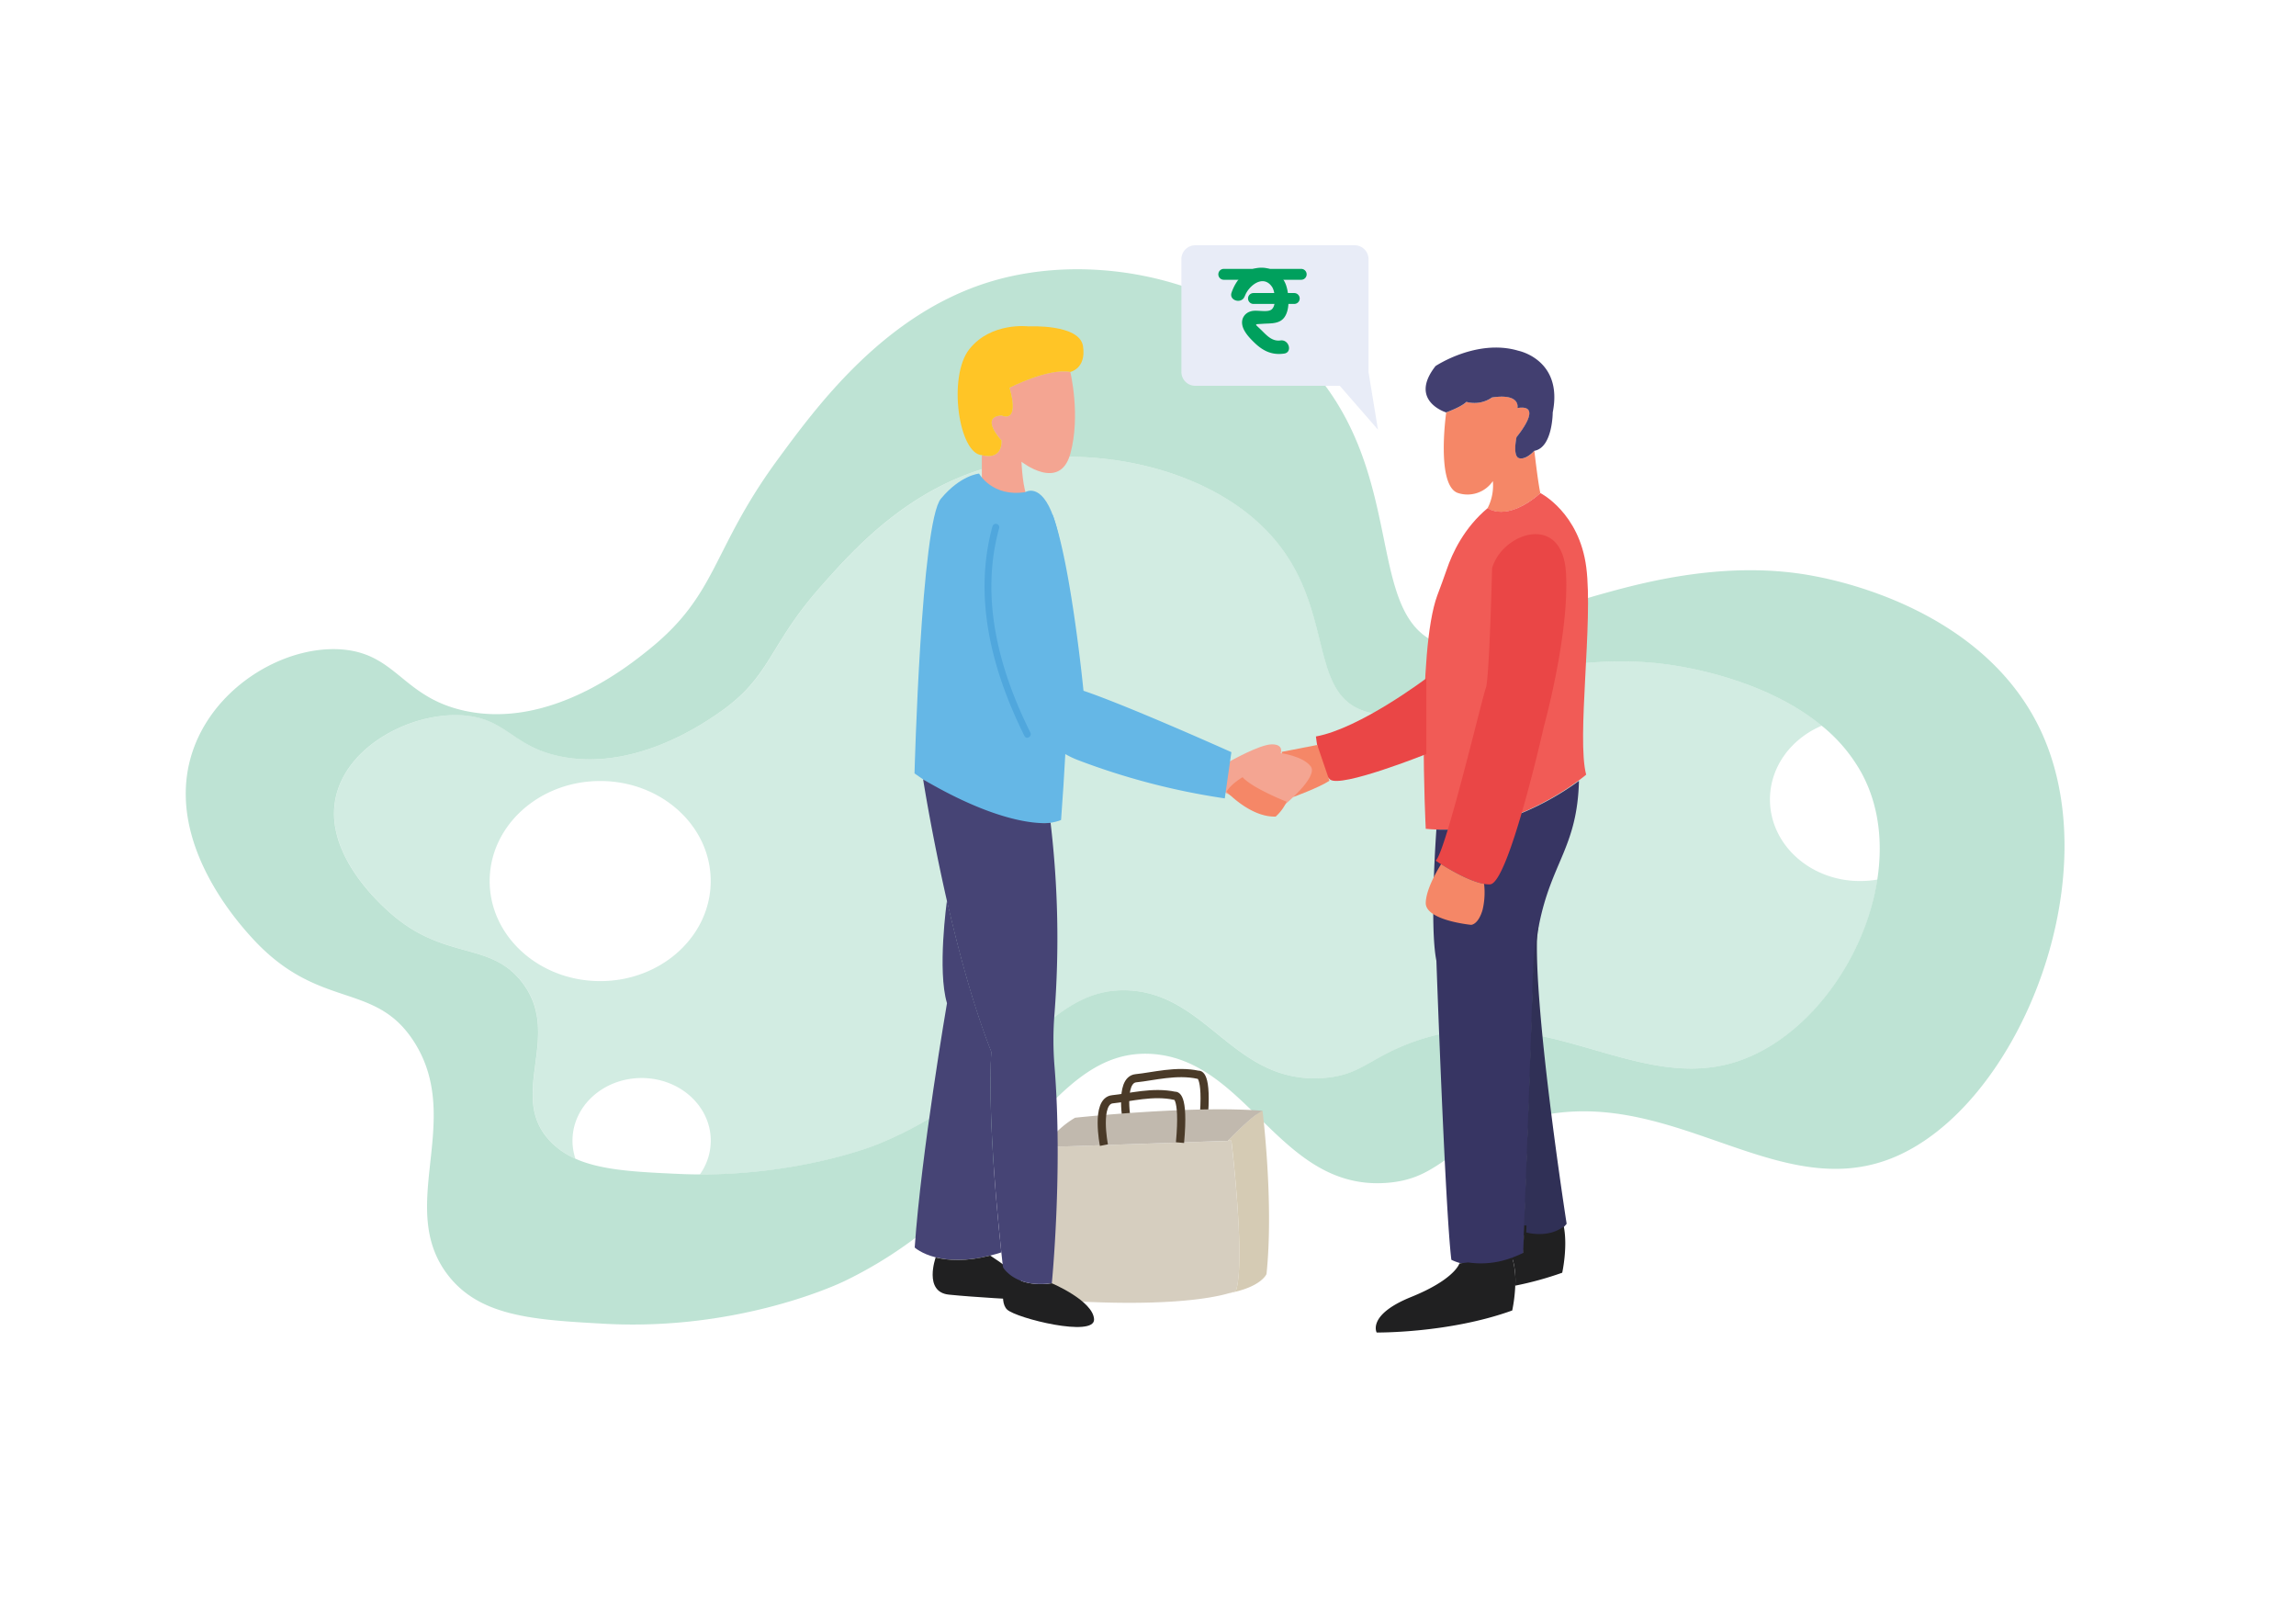 <svg id="Layer_2" data-name="Layer 2" xmlns="http://www.w3.org/2000/svg" viewBox="0 0 841.89 595.28"><defs><style>.cls-1,.cls-2{fill:#a1d7c1;}.cls-1{opacity:0.48;}.cls-2{opacity:0.69;}.cls-3{fill:#f58767;}.cls-4{fill:#423f70;}.cls-5{fill:#f15b56;}.cls-6{fill:#ea4646;}.cls-7{fill:#373563;}.cls-8{fill:#303056;}.cls-9{fill:#202021;}.cls-10{fill:#e8ecf7;}.cls-11{fill:#f4a592;}.cls-12{fill:#d6cebf;}.cls-13{fill:#d5cbb4;}.cls-14,.cls-21{fill:none;stroke-miterlimit:10;}.cls-14{stroke:#4a3a28;stroke-width:3px;}.cls-15{fill:#c1b9ae;}.cls-16{fill:#65b7e6;}.cls-17{fill:#464475;}.cls-18{fill:#ffc526;}.cls-19{fill:#50a7dd;}.cls-20{fill:#00a05d;}.cls-21{stroke:#00a05d;stroke-linecap:round;stroke-width:4px;}</style></defs><title>Buy_and_Sell</title><path class="cls-1" d="M682,323c-18.24,0-33-13.38-33-29.89,0-12,7.79-22.3,19-27.06-20.53-16.85-49.49-21.38-54.48-22.15-26.35-4.13-52,1.77-64.15,4.58-31.44,7.24-37.22,16.1-49,12.23-21.46-7.06-10.24-39.22-35.46-65.71-23.23-24.42-66.62-32.71-99.62-24.46-31.9,8-52.31,31-64.15,44.32-20.09,22.63-18,33.52-38.84,47.37-6.38,4.26-30,20-55.72,15.28-18.73-3.4-20.47-14.31-37.15-15.28-17.88-1-40,10.08-45.59,27.51-6.77,21.24,14.6,40.71,18.57,44.32,20.22,18.4,37.09,10.65,49,26,15.19,19.59-5.45,41.19,10.13,58.08A28.41,28.41,0,0,0,211,424.8a20.68,20.68,0,0,1-1.08-6.63c0-12.68,11.35-22.95,25.35-22.95s25.35,10.27,25.35,22.95a21.23,21.23,0,0,1-4,12.4c34.68.15,60.51-9.16,64.82-10.89,51-20.48,61.07-58.5,92.86-56.55,28.94,1.77,38.45,34.37,70.92,32.1,13.16-.93,16.41-6.62,30.39-12.23,48.15-19.32,83,18.83,121.56,6.11,25.67-8.47,46.78-37.41,51.24-66.66A35.73,35.73,0,0,1,682,323ZM220.08,359.69c-22.38,0-40.53-16.43-40.53-36.68s18.15-36.68,40.53-36.68S260.6,302.76,260.6,323,242.46,359.69,220.08,359.69Z"/><path class="cls-2" d="M749.07,269.57c-20.49-46.39-76.34-56.95-84.15-58.43-32-6.06-63.2,2.62-78,6.74-38.21,10.65-45.23,23.68-59.52,18-26.07-10.39-12.45-57.67-43.1-96.64-28.24-35.91-81-48.09-121.09-36-38.78,11.73-63.59,45.55-78,65.17-24.43,33.29-21.91,49.3-47.21,69.67-7.76,6.26-36.44,29.36-67.72,22.48-22.77-5-24.89-21-45.15-22.48-21.74-1.54-48.65,14.83-55.42,40.45-8.24,31.23,17.75,59.85,22.57,65.18,24.57,27.06,45.08,15.66,59.53,38.2,18.45,28.81-6.63,60.58,12.32,85.4,11.8,15.47,31.78,16.57,57.47,18,46.86,2.58,82.63-13,88.25-15.73,62-30.11,74.24-86,112.89-83.16,35.17,2.61,46.74,50.54,86.19,47.2,16-1.36,20-9.73,36.95-18,58.53-28.41,100.87,27.7,147.77,9C739.27,406.44,773.05,323.9,749.07,269.57Zm-60.7,52.87c-4.46,29.25-25.58,58.19-51.24,66.66-38.58,12.72-73.42-25.43-121.56-6.11-14,5.6-17.23,11.3-30.39,12.23-32.47,2.27-42-30.32-70.92-32.1-31.79-1.95-41.86,36.07-92.86,56.55-4.31,1.73-30.13,11-64.82,10.89-2.56,0-5.14-.07-7.79-.19-15.34-.7-28.2-1.28-37.8-5.57a28.41,28.41,0,0,1-9.48-6.65c-15.58-16.89,5.05-38.49-10.13-58.08-11.88-15.34-28.75-7.58-49-26-4-3.62-25.34-23.09-18.57-44.32,5.57-17.43,27.71-28.55,45.59-27.51,16.68,1,18.42,11.88,37.15,15.28,25.73,4.68,49.34-11,55.72-15.28,20.81-13.85,18.74-24.74,38.84-47.37,11.84-13.35,32.25-36.35,64.15-44.32,33-8.25,76.39,0,99.62,24.46,25.22,26.49,14,58.65,35.46,65.71,11.75,3.87,17.53-5,49-12.23,12.17-2.8,37.8-8.7,64.15-4.58,5,.77,34,5.3,54.48,22.15a58.52,58.52,0,0,1,14.75,17.58C689,295.32,690.44,308.92,688.37,322.44Z"/><path class="cls-3" d="M564.83,180.82c-12.59,10.9-19.37,5.49-19.37,5.49a18.16,18.16,0,0,0,1.94-9.94,11.24,11.24,0,0,1-12.59,4.44c-8.4-2.33-4.52-29.62-4.52-29.62,6.14-2.26,7.43-3.87,7.43-3.87a11.16,11.16,0,0,0,9.4-1.61c10.69-1.62,9.32,3.87,9.32,3.87,10-1.62-.32,10.65-.32,10.65s-1.62,7.1,1,7.75,5.49-2.71,5.49-2.71C564.18,178.71,564.83,180.82,564.83,180.82Z"/><path class="cls-4" d="M569.35,151.2s0,12.92-6.78,14.08c0,0-2.91,3.35-5.49,2.71s-1-7.75-1-7.75,10.33-12.27.32-10.65c0,0,1.38-5.49-9.32-3.87a11.16,11.16,0,0,1-9.4,1.61s-1.29,1.62-7.43,3.87c0,0-13.88-4.25-3.87-17,0,0,15.17-10.14,30.35-5.62C556.76,128.6,573.22,131.83,569.35,151.2Z"/><path class="cls-5" d="M581.61,284s-1,.88-2.91,2.27h0c-7.41,5.44-28.06,18.77-52.13,17.84q-1.87-.07-3.78-.26s-3.38-65.13,4.25-85.61c1.18-3.16,2.37-6.31,3.46-9.5,2-5.91,6.34-15.26,15-22.46,0,0,6.78,5.41,19.37-5.49,0,0,14.21,7.18,16.78,27.19S578.06,270.63,581.61,284Z"/><path class="cls-6" d="M482.52,270s1.29,12.49,5.16,15.76S523,276.44,523,276.44V248.68S498.66,267.08,482.52,270Z"/><path class="cls-7" d="M564.33,339.06a8.5,8.5,0,0,1-.25,1.22c0,.12,0,.23,0,.35a.09.09,0,0,0,0,0,134.56,134.56,0,0,0-1.94,20c-.95,31.89-2.45,71.35-3.16,89.54-.07,1.77-.14,3.34-.18,4.69-.14,3.44-.21,5.37-.21,5.37a41.16,41.16,0,0,1-4,1.72,32.08,32.08,0,0,1-16.15,1.78,27.79,27.79,0,0,1-3.48-.79h0a16.29,16.29,0,0,1-2.78-1.09c-2.26-18.21-5.49-109.62-5.49-109.62-2.59-12.91,0-48.11,0-48.11l.15,0c24.06.93,44.72-12.4,52.13-17.84C578.35,310.59,568.85,316.14,564.33,339.06Z"/><path class="cls-8" d="M574.45,448.66a12.17,12.17,0,0,1-2,2c-5.76,4.53-13.78,2.21-13.78,2.21,0-.77.06-1.63.1-2.55.67-17.06,2.26-58.49,3.24-91.68a134.55,134.55,0,0,1,1.94-20C561.08,362.79,574.45,448.66,574.45,448.66Z"/><path class="cls-9" d="M572.83,466.6a123,123,0,0,1-17.22,4.74,29.91,29.91,0,0,0-1.11-10.28,41.16,41.16,0,0,0,4-1.72s.08-1.94.21-5.37c0-1.35.12-2.91.18-4.69l.83,0c0,.92-.07,1.77-.1,2.55,0,0,8,2.32,13.78-2.21C574.92,457.18,572.83,466.6,572.83,466.6Z"/><path class="cls-9" d="M555.61,471.34a57.11,57.11,0,0,1-1.11,9.1c-23.24,8.4-49.71,8.08-49.71,8.08s-3.55-6.46,12.59-13c2-.81,3.82-1.63,5.41-2.41,11.11-5.48,12.34-9.92,12.34-9.92l3.21-.36a32.08,32.08,0,0,0,16.15-1.78A29.91,29.91,0,0,1,555.61,471.34Z"/><path class="cls-10" d="M505.27,157.52l-14-16.08h-53a5.08,5.08,0,0,1-5.08-5.08V95a5.08,5.08,0,0,1,5.08-5.08h58.5A5.08,5.08,0,0,1,501.8,95v41.4Z"/><path class="cls-3" d="M483,273.11l-13.06,2.55,4.33,16.51s9.42-3.42,13.21-5.94Z"/><path class="cls-6" d="M566.12,266.28s-12.91,57.62-19.75,57.94a10.25,10.25,0,0,1-2.19-.16c-5.21-.89-12.33-5.07-15.76-7.23-1.25-.79-2-1.32-2-1.32,3.55-2.59,17.11-60,18.4-63.26s2.3-43.91,2.3-43.91c3.58-12.91,25.73-20.74,27.08,1.62S566.12,266.28,566.12,266.28Z"/><path class="cls-3" d="M543.62,333.58c-1.61,5.48-4.19,5.48-4.19,5.48s-16.78-1.61-16.64-8.07c.11-4.67,3.66-11,5.63-14.18,3.43,2.16,10.55,6.34,15.76,7.23A27.48,27.48,0,0,1,543.62,333.58Z"/><path class="cls-11" d="M450.56,279.35s11.3-6.46,15.82-6.46,3.23,3.23,3.23,3.23,8.07,1,11,4.84-9.68,14.2-9.68,14.2-16.66-.58-22.37-5.13Z"/><path class="cls-3" d="M449.76,290.21s8.73,9.49,18,9.16a16.15,16.15,0,0,0,4-5.45s-12.67-5-16.14-9C455.62,285,451.62,287.16,449.76,290.21Z"/><path class="cls-12" d="M453.2,473.22a17.37,17.37,0,0,1-2.61.91c-6.12,1.78-24.09,5.29-65.06,2.41,0,0-5.08-35.67-2.54-56l67.24-2.28,1.28,0s.29,2.37.68,6.15C453.48,436.88,456,464.78,453.2,473.22Z"/><path class="cls-13" d="M464.4,467.08s-1.88,4.8-13.81,7h0a17.37,17.37,0,0,0,2.61-.91c2.76-8.44.29-36.34-1-48.83-.39-3.78-.68-6.15-.68-6.15l-1.28,0c3.48-3.6,9.4-9.46,12.7-11C462.92,407.24,467.15,440.65,464.4,467.08Z"/><path class="cls-14" d="M413.36,412.11s-3.18-16.18,3.16-16.81,14.8-3,22.84-1.27c0,0,3.58-1.2,1.9,17.16"/><path class="cls-15" d="M462.92,407.24c-3.3,1.57-9.22,7.43-12.7,11L383,420.56a33.41,33.41,0,0,1,11.21-10.78S437.34,405.13,462.92,407.24Z"/><path class="cls-14" d="M404.78,419.82s-3.18-16.18,3.16-16.81,14.8-3,22.84-1.27c0,0,3.58-1.2,1.9,17.16"/><path class="cls-11" d="M392.46,166.37c-3.87,14-17.91,2.91-17.91,2.91s.48,11.14,2.42,13.07c0,0-8.72,2.91-16.95-6.78v-8.72h0c.41.13,7.24,2.18,7.24-5.34,0,0-8.23-8.72,0-9.2,0,0,6.78,3.39,2.91-10.17,0,0,14-7.26,22.27-5.81C392.46,136.35,396.33,152.33,392.46,166.37Z"/><path class="cls-16" d="M389.07,300.62s-17.91,8.58-53.74-17.08c0,0,2.42-92,9.68-100.71s14-9.2,14-9.2,4.84,8.72,16.95,6.78C376,180.41,399.24,165.19,389.07,300.62Z"/><path class="cls-17" d="M367.17,459.15h0c-1.39.45-2.73.82-4,1.14-8.94,2.26-15.53,1.82-20,.69-5.33-1.33-7.77-3.62-7.77-3.62,2.42-34.86,11.84-89.57,11.84-89.57-3.59-11.95-.09-37.07,0-37.7,4.17,18.27,9.71,39,16.32,55.61C363.49,385.7,361.61,407,367.17,459.15Z"/><path class="cls-18" d="M392.46,136.35c-8.23-1.45-22.27,5.81-22.27,5.81,3.87,13.56-2.91,10.17-2.91,10.17-8.23.48,0,9.2,0,9.2,0,7.51-6.84,5.46-7.24,5.34h0c-8.47-.48-12.59-28.81-4.6-38.87s21.68-8.34,21.68-8.34,18.75-1,20,7.26S392.46,136.35,392.46,136.35Z"/><path class="cls-9" d="M401.17,483.67c.32,6.78-28.4-.33-31.87-3.55s0-13.64,0-13.64c2.25,2.15,7.2,5.27,16.37,4C385.68,470.44,400.85,476.9,401.17,483.67Z"/><path class="cls-9" d="M374.38,476.49s-17.1-.89-26.47-1.86S343.09,461,343.09,461c4.51,1.13,11.11,1.57,20-.69h0C382.93,473.08,374.38,476.49,374.38,476.49Z"/><path class="cls-16" d="M359.05,213.82s6.78,53.74,36.31,64.88a255.9,255.9,0,0,0,53.74,14l2.42-16.95s-37.77-16.95-54.23-22.51c0,0-4.53-46.18-11.28-64.45C386,188.83,358.08,174.6,359.05,213.82Z"/><path class="cls-17" d="M385.68,470.44c-9.17,1.31-14.13-1.81-16.37-4a8.92,8.92,0,0,1-1.54-1.85c-.21-1.86-.41-3.68-.6-5.47h0c-5.56-52.17-3.68-73.44-3.68-73.44-6.6-16.61-12.14-37.34-16.32-55.61h0c-5.55-24.35-8.68-44.33-8.68-44.33,31.72,18.67,46.73,15.89,46.73,15.89a360.13,360.13,0,0,1,1.45,69.86,119.1,119.1,0,0,0,0,19.49C389.76,429.21,385.68,470.44,385.68,470.44Z"/><path class="cls-19" d="M363.95,192.84c-7.25,26.35-.19,53.14,11.71,77,.72,1.44,2.88.17,2.16-1.26-11.59-23.22-18.52-49.36-11.45-75a1.25,1.25,0,0,0-2.41-.66Z"/><path class="cls-20" d="M456.44,108.6c1.31-3.75,6.72-8.24,10-3.41,1.12,1.65,1.72,6.91-.26,8.33-1.64,1.17-5.51-.06-7.52.62a4.31,4.31,0,0,0-3,2.69c-1.12,3.35,2.16,6.72,4.31,8.8,3.17,3.07,6.48,4.63,10.88,4,3.17-.44,1.82-5.26-1.33-4.82s-5.12-1.95-7.1-3.87c-2.48-2.41-2.65-2,.74-2.24,2.21-.16,4.95.05,6.82-1.37,3.19-2.42,2.76-8.9,1.74-12.3a9.51,9.51,0,0,0-9.69-6.87c-5.32.24-8.8,4.4-10.44,9.09-1.06,3,3.77,4.35,4.82,1.33Z"/><line class="cls-21" x1="448.73" y1="100.57" x2="477.12" y2="100.57"/><line class="cls-21" x1="459.62" y1="109.43" x2="474.57" y2="109.43"/></svg>